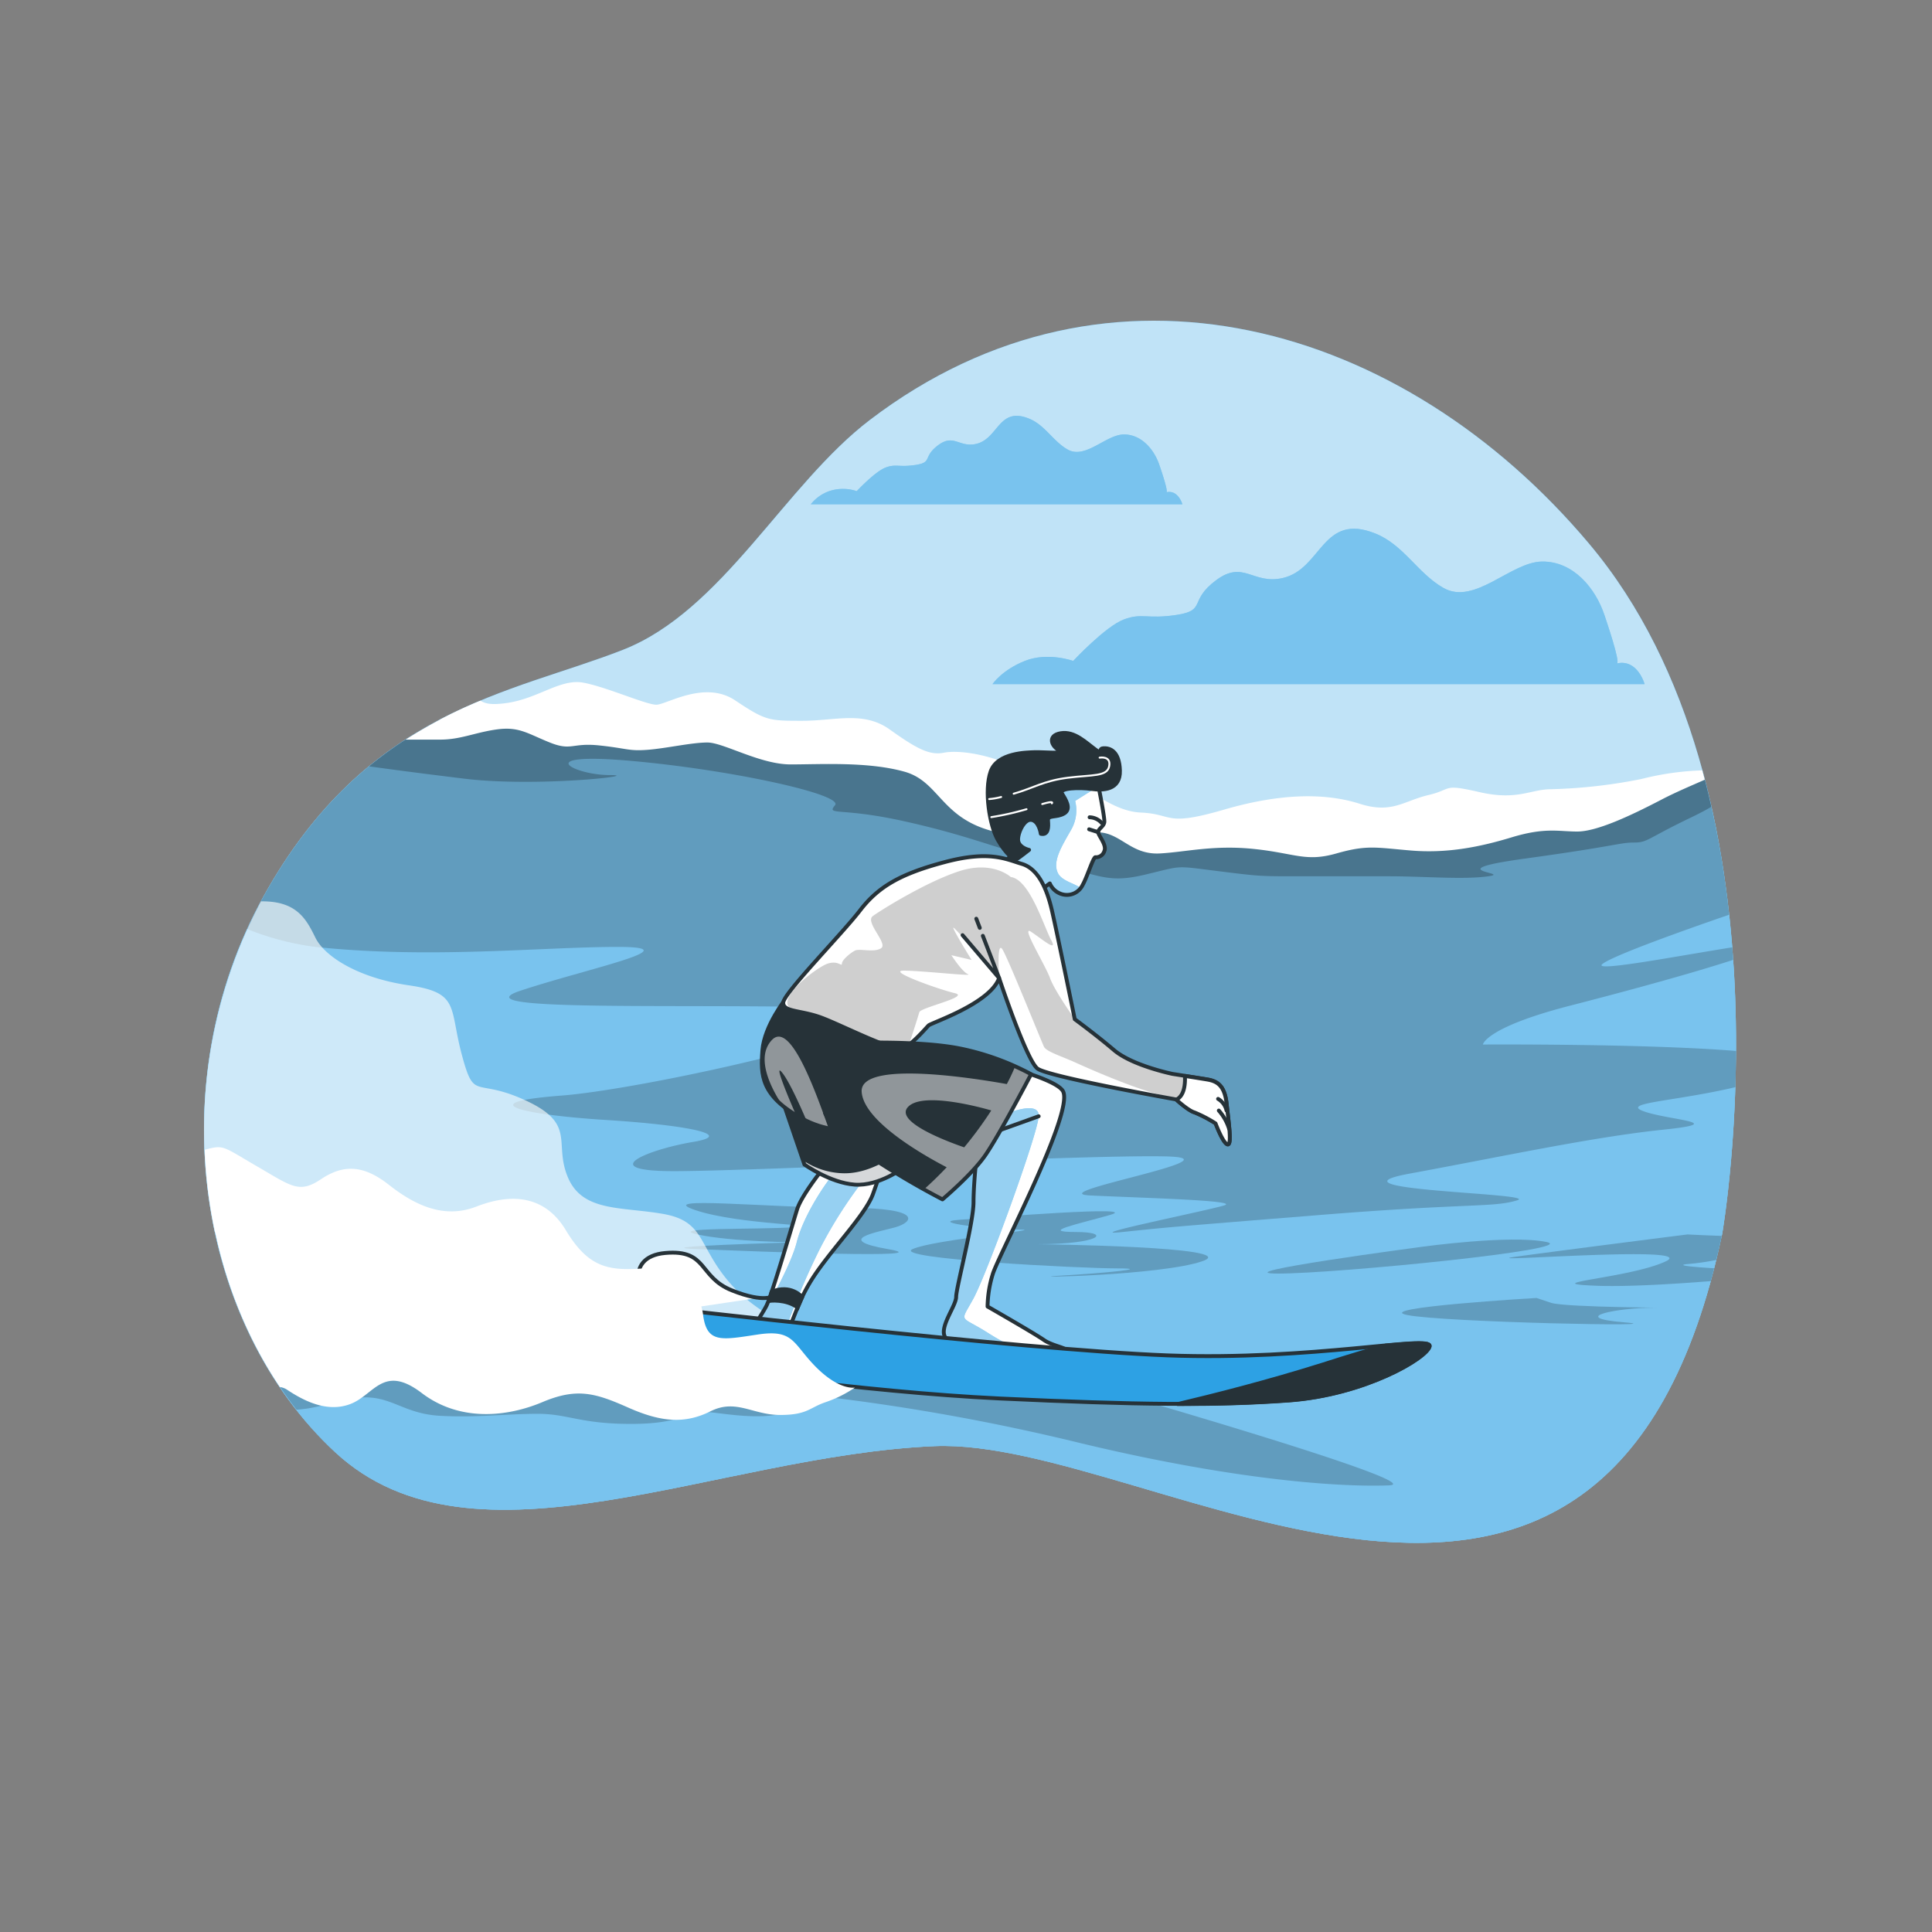 <svg xmlns="http://www.w3.org/2000/svg" xmlns:xlink="http://www.w3.org/1999/xlink" viewBox="0 0 500 500"><rect x="0" y="0" width="500" height="500" fill="#808080" stroke="none"/><defs><clipPath id="freepik--clip-path--inject-204"><path d="M284.21,203.1s1.73,8.51,1.59,9.66-1.59,1.73-1.59,2.6,2.31,3.31,1.59,4.9a2.24,2.24,0,0,1-2.31,1.59c-.58,0-2.16,5.19-3.32,7.21a4.52,4.52,0,0,1-5.48,2.31,4.88,4.88,0,0,1-3-2.74l-4,2.88-9.09-6.63,3.6-4.19S259,215.79,259,212s6.2-11.25,12.12-12.12S284.21,203.1,284.21,203.1Z" style="fill:#fff;stroke:#263238;stroke-linecap:round;stroke-linejoin:round"></path></clipPath><clipPath id="freepik--clip-path-2--inject-204"><path d="M261.83,276.53s11.89,3.12,13.3,5.93c2.8,5.59-16.8,42.57-18.21,47.3a29.91,29.91,0,0,0-1.34,8.37s12.22,7,14.58,8.66,6.86,2.13,5.2,2.84-12.3-.95-16.55-1.18-12.54.23-14.19-2.37,2.83-8.08,2.83-10.45,4.5-19.11,4.5-24.55S253.13,292.87,255,286A15.73,15.73,0,0,1,261.83,276.53Z" style="fill:#fff;stroke:#263238;stroke-linecap:round;stroke-linejoin:round"></path></clipPath><clipPath id="freepik--clip-path-3--inject-204"><path d="M213.63,301.62s-6.15,7.57-7.33,11.35-6.62,22.47-8,25.07-2.36,3.55-2.13,4.26,5.68,1.42,7.33,1.42,2.13-5.68,6.86-13S224,314.39,225.93,309s2.84-8.28,2.84-8.28A16.72,16.72,0,0,1,213.63,301.62Z" style="fill:#fff;stroke:#263238;stroke-linecap:round;stroke-linejoin:round"></path></clipPath><clipPath id="freepik--clip-path-4--inject-204"><path d="M202.52,284.82l5.67,16.56s6.63,4.73,13,5.2S234,302.09,234,302.09l-14.19-14.9S206.07,279.15,202.52,284.82Z" style="fill:#263238;stroke:#263238;stroke-linecap:round;stroke-linejoin:round"></path></clipPath><clipPath id="freepik--clip-path-5--inject-204"><path d="M203.46,258.34s-5.67,7.09-6.15,13.48-.47,11.82,10.41,17.74,23.89,2.12,27.2-4.26,3.78-10.17-2.6-14.9S203.46,258.34,203.46,258.34Z" style="fill:#263238;stroke:#263238;stroke-linecap:round;stroke-linejoin:round"></path></clipPath><clipPath id="freepik--clip-path-6--inject-204"><path d="M258.57,253.13s7.1,21.29,9.93,23.42,35.95,8,35.95,8,3.08,2.84,4.73,3.31a34.25,34.25,0,0,1,5.44,2.84s1.9,5.2,3.08,5.44.24-5.92-.24-10.41-2.13-5.91-5-6.38-9-1.42-9-1.42-10.41-2.13-15.14-6.15-10.17-8-10.17-8-4.49-22-5.91-28.15-3.79-10.88-7.81-12.06-8.27-3.55-19.86-.48-17.27,6.39-22,12.54-19.87,21.52-19.87,23.89,4.5,1.89,9.7,3.78,18.92,9,21.29,8,5.91-5.2,6.62-5.91S256.21,259.75,258.57,253.13Z" style="fill:#fff;stroke:#263238;stroke-linecap:round;stroke-linejoin:round"></path></clipPath><clipPath id="freepik--clip-path-7--inject-204"><path d="M220.49,269.92s17.27-.7,27.91,1.42A67.26,67.26,0,0,1,266.85,278s-8.52,16.32-12.06,21.28-10.88,11.12-10.88,11.12a207.23,207.23,0,0,1-20.58-12.3c-9.93-6.86-7.36-5.42-9.8-10" style="fill:#263238;stroke:#263238;stroke-linecap:round;stroke-linejoin:round"></path></clipPath></defs><g id="freepik--background-simple--inject-204"><path d="M445.7,319.31s20-113.95-34.44-178.6c-48-57.07-124.1-79.26-186.09-32.07-22.09,16.81-38.17,49.46-64,59.55-28.93,11.31-66.13,15.35-93,63.84S51,342.75,86.8,375.88s98.51.81,155-1.62S416.08,459.93,445.7,319.31Z" style="fill:#2DA1E4"></path><path d="M445.7,319.31s20-113.95-34.44-178.6c-48-57.07-124.1-79.26-186.09-32.07-22.09,16.81-38.17,49.46-64,59.55-28.93,11.31-66.13,15.35-93,63.84S51,342.75,86.8,375.88s98.51.81,155-1.62S416.08,459.93,445.7,319.31Z" style="fill:#fff;opacity:0.7"></path></g><g id="freepik--Clouds--inject-204"><path d="M418.47,171.69c.93-.32-2.85-11.32-3.19-12.36-2.33-7.12-8.13-14.11-16.22-14s-17.41,11.41-25.49,6.83c-6.67-3.79-10.26-11.11-17.58-14.07-13.84-5.59-13.84,9.16-24,11.5-7.75,1.79-10.13-4.77-17.29.59s-2.38,7.75-10.13,8.95-8.95-.6-13.72,1.19-13.11,10.73-13.11,10.73-6.56-2.38-12.52,0-8.35,6-8.35,6H425.62S423.83,170.5,418.47,171.69Z" style="fill:#2DA1E4"></path><path d="M301.88,127.39c.53-.18-1.62-6.45-1.82-7-1.32-4-4.63-8-9.24-7.95s-9.92,6.5-14.52,3.89c-3.8-2.16-5.85-6.33-10-8-7.88-3.18-7.89,5.22-13.66,6.55-4.42,1-5.78-2.71-9.85.34s-1.36,4.42-5.78,5.1-5.09-.34-7.81.68-7.48,6.11-7.48,6.11a11.19,11.19,0,0,0-7.13,0,10.64,10.64,0,0,0-4.76,3.4H306S304.94,126.71,301.88,127.39Z" style="fill:#2DA1E4"></path><path d="M418.47,171.69c.93-.32-2.85-11.32-3.19-12.36-2.33-7.12-8.13-14.11-16.22-14s-17.41,11.41-25.49,6.83c-6.67-3.79-10.26-11.11-17.58-14.07-13.84-5.59-13.84,9.16-24,11.5-7.75,1.79-10.13-4.77-17.29.59s-2.38,7.75-10.13,8.95-8.95-.6-13.72,1.19-13.11,10.73-13.11,10.73-6.56-2.38-12.52,0-8.35,6-8.35,6H425.62S423.83,170.5,418.47,171.69Z" style="fill:#fff;opacity:0.36"></path><path d="M301.88,127.39c.53-.18-1.62-6.45-1.82-7-1.32-4-4.63-8-9.24-7.95s-9.92,6.5-14.52,3.89c-3.8-2.16-5.85-6.33-10-8-7.88-3.18-7.89,5.22-13.66,6.55-4.42,1-5.78-2.71-9.85.34s-1.36,4.42-5.78,5.1-5.09-.34-7.81.68-7.48,6.11-7.48,6.11a11.19,11.19,0,0,0-7.13,0,10.64,10.64,0,0,0-4.76,3.4H306S304.94,126.71,301.88,127.39Z" style="fill:#fff;opacity:0.36"></path></g><g id="freepik--Waves--inject-204"><path d="M178.79,188.33c-22.06-2.76-44.95-2.92-65.14-2C97.47,194.81,81.56,207.93,68.21,232,41.34,280.52,51,342.75,86.8,375.88s98.51.81,155-1.62,174.28,85.67,203.9-54.95c0,0,10.78-61.49-5.07-119.76-25.48,4.89-78.19,14-117.41,14C269.61,213.56,239.33,195.9,178.79,188.33Z" style="fill:#2DA1E4"></path><path d="M178.79,188.33c-22.06-2.76-44.95-2.92-65.14-2C97.47,194.81,81.56,207.93,68.21,232,41.34,280.52,51,342.75,86.8,375.88s98.51.81,155-1.62,174.28,85.67,203.9-54.95c0,0,10.78-61.49-5.07-119.76-25.48,4.89-78.19,14-117.41,14C269.61,213.56,239.33,195.9,178.79,188.33Z" style="fill:#fff;opacity:0.36"></path><g style="opacity:0.2"><path d="M383.77,270.32s.63-4.42,22.7-10.09c14.71-3.78,31.65-8.41,42.07-11.82-.08-1.07-.15-2.15-.24-3.24-13.66,2.15-36.22,6.5-33.63,4.34s21.41-8.85,32.83-12.78a243,243,0,0,0-6.87-37.18c-25.48,4.89-78.19,14-117.41,14-53.61,0-83.89-17.66-144.43-25.23-22.06-2.76-44.95-2.92-65.14-2C97.47,194.81,81.56,207.93,68.21,232c-1.54,2.77-2.93,5.58-4.23,8.43a71.06,71.06,0,0,0,17.68,4.63c29.64,3.15,58.65,0,78.21,0s-8.2,5.68-25.23,11.35,46,3.16,83.25,4.42-47.93,20.81-72.53,22.7-8.83,5.05,11.35,6.31,34.06,3.78,22.71,5.68-25.86,7.57-5,7.57,109.74-4.42,128-3.79-33.42,9.46-20.18,10.09,38.48,1.26,34.69,2.53-38.47,8.19-26.49,6.93,12-1.26,51.09-4.41,44.78-1.89,51.09-3.79-51.72-2.52-27.76-6.93,47.31-9.46,65.6-11.36,0-2.52-5.68-5c-4.4-2,9-2.4,24.34-6,.1-3,.16-6.13.17-9.37C425.58,270.05,383.77,270.32,383.77,270.32Z"></path><path d="M268.35,322c16.4,0,19.55-3.16,10.09-3.16s0-1.89,8.83-4.41-30.91.63-39.11,1.26,8.2,2.52,15.77,2.52-22.07,2.52-27.75,5.05,43.52,5,53,5-3.78,1.26-15.14,1.9,26.49,0,37.21-3.79S268.35,322,268.35,322Z"></path><path d="M219.15,312.58c-20.18,0-50.45-3.16-39.1.63s34.69,3.78,25.23,4.41-33.43,0-24.6,1.89,25.52,2,25.52,2-41.29,1.14-25.52,1.77,63.7,2.52,49.19,0-2.52-4.42,1.9-5.68S239.33,312.58,219.15,312.58Z"></path><path d="M397.64,335.91s-42.89,2.52-33.43,4.42,71.27,3.15,56.14,1.89-1.27-3.79,7.56-3.79-22.7,0-26.48-1.26Z"></path><path d="M400.16,321.41c-9.46-1.9-32.16,1.26-32.16,1.26s-52.35,6.93-37.21,6.93S409.62,323.3,400.16,321.41Z"></path><path d="M392.6,325.19c-13.88,1.89,47.93-3.15,38.47,1.26s-34.69,5.68-17.66,6.31c7.24.27,18.92-.38,29.33-1.21.3-1.09.59-2.2.88-3.32-6.36-.39-10.52-.84-6.24-1.15a65.15,65.15,0,0,0,6.77-1c.49-2,1-4.1,1.42-6.23-5.2-.18-8.83-.38-8.83-.38S406.47,323.3,392.6,325.19Z"></path></g><path d="M323.22,213.56c-53.61,0-83.89-17.66-144.43-25.23-22.06-2.76-44.95-2.92-65.14-2a104.53,104.53,0,0,0-18.15,12c4.24.59,12.38,1.69,24.57,3.18,18.84,2.3,46.87-.92,37.68-.92s-20.68-6,5.51-3.68,55.14,8.73,52.84,11.49,1.38.46,17.92,4.14,23.43,6.89,37.21,10.56,15.62,5.52,25.27,3.22,7.35-2.3,18.38-.92,11,1.38,20.68,1.38h23.89c9.19,0,19.29.92,25.73,0s-13.79-1.38,9.64-4.6,24.36-4.13,28-4.13,3.22-.92,14.7-6.43c2.49-1.2,4.16-2.09,5.36-2.82q-1-4.62-2.28-9.23C415.15,204.44,362.44,213.56,323.22,213.56Z" style="opacity:0.25"></path><path d="M441.21,201.78c-.21-.81-.42-1.61-.64-2.41a72.71,72.71,0,0,0-15.75,2.23,134.86,134.86,0,0,1-23.42,2.65c-5.29,0-8.69,3-18.51.75s-6.8-.75-13.22.76-9.44,4.91-17.75,2.26-19.64-3-35.13,1.51-12.94,1.15-21.52.76c-8.78-.4-15.11-8.69-20.4-7.93s-5.29-.38-12.09-3.78-14.73-4.53-18.5-3.78-7.18-1.13-14-6-14-2.26-22.66-2.26-9.44,0-17.37-5.29-17.76,1.13-20.4,1.13S157,177.81,151,176.68s-11.71,4.15-20,5.28c-3.82.52-5.4.17-6.66-.63a121.63,121.63,0,0,0-19.38,10.08h9c5.29,0,9.07-1.89,14.73-2.65s7.93,1.13,13.6,3.4,5.66,0,12.84.76,7.55,1.51,12.46,1.13,11.34-1.89,15.49-1.89,13.6,5.67,21.53,5.67,20-.76,29.46,1.88,9.44,12.85,24.93,15.87,22-1,26.81,0,7.56,5.66,14.36,5.29,14-2.27,24.55-1.14,13.22,3.4,21.15,1.14,10.2-1.52,19.26-.76,17.37-.76,26.06-3.4,12.09-1.51,17-1.51,13.22-3.78,21.9-8.31C434.07,204.82,438.34,203.07,441.21,201.78Z" style="fill:#fff"></path></g><g id="freepik--Character--inject-204"><path d="M188.56,331.65c-8-9.46-6.15-15.61-17-17.5s-20.81-.47-24.59-9.46,2.36-13.72-10.88-19.87-13.25.48-16.56-11.82-.47-16.08-13.72-18S84,247.46,81.66,242.73s-4.73-9.46-13.72-9.46h-.39A126.21,126.21,0,0,0,55.62,319c12.08-1.26,28.7-2,35,2.3,10.4,7.09,15.13,20.34,29.8,21.76s22.23-5.68,33.58,1.42,16.56,9.93,27.44,9,15.61-2.36,22.7-.94a49,49,0,0,0,14.19.47l-9.46-8S196.6,341.12,188.56,331.65Z" style="fill:#fff;opacity:0.63"></path><path d="M284.21,203.1s1.73,8.51,1.59,9.66-1.59,1.73-1.59,2.6,2.31,3.31,1.59,4.9a2.24,2.24,0,0,1-2.31,1.59c-.58,0-2.16,5.19-3.32,7.21a4.52,4.52,0,0,1-5.48,2.31,4.88,4.88,0,0,1-3-2.74l-4,2.88-9.09-6.63,3.6-4.19S259,215.79,259,212s6.2-11.25,12.12-12.12S284.21,203.1,284.21,203.1Z" style="fill:#fff"></path><g style="clip-path:url(#freepik--clip-path--inject-204)"><path d="M271.09,199.92c-5.92.87-12.12,8.37-12.12,12.12s3.17,8.65,3.17,8.65l-3.6,4.19,9.09,6.63,4-2.88a4.88,4.88,0,0,0,3,2.74,4.42,4.42,0,0,0,5-1.58c-1.47-1.14-4.82-1.79-5.83-3.81-1.48-3,.89-6.82,3.27-11a10.11,10.11,0,0,0,1.18-7.71l6-3.77-.09-.42S277,199.06,271.09,199.92Z" style="fill:#2DA1E4"></path><path d="M271.09,199.92c-5.92.87-12.12,8.37-12.12,12.12s3.17,8.65,3.17,8.65l-3.6,4.19,9.09,6.63,4-2.88a4.88,4.88,0,0,0,3,2.74,4.42,4.42,0,0,0,5-1.58c-1.47-1.14-4.82-1.79-5.83-3.81-1.48-3,.89-6.82,3.27-11a10.11,10.11,0,0,0,1.18-7.71l6-3.77-.09-.42S277,199.06,271.09,199.92Z" style="fill:#fff;opacity:0.5"></path></g><path d="M284.21,203.1s1.73,8.51,1.59,9.66-1.59,1.73-1.59,2.6,2.31,3.31,1.59,4.9a2.24,2.24,0,0,1-2.31,1.59c-.58,0-2.16,5.19-3.32,7.21a4.52,4.52,0,0,1-5.48,2.31,4.88,4.88,0,0,1-3-2.74l-4,2.88-9.09-6.63,3.6-4.19S259,215.79,259,212s6.2-11.25,12.12-12.12S284.21,203.1,284.21,203.1Z" style="fill:none;stroke:#263238;stroke-linecap:round;stroke-linejoin:round"></path><path d="M261.83,276.53s11.89,3.12,13.3,5.93c2.8,5.59-16.8,42.57-18.21,47.3a29.91,29.91,0,0,0-1.34,8.37s12.22,7,14.58,8.66,6.86,2.13,5.2,2.84-12.3-.95-16.55-1.18-12.54.23-14.19-2.37,2.83-8.08,2.83-10.45,4.5-19.11,4.5-24.55S253.13,292.87,255,286A15.73,15.73,0,0,1,261.83,276.53Z" style="fill:#fff"></path><g style="clip-path:url(#freepik--clip-path-2--inject-204)"><path d="M255.75,345c-7.41-4.75-7.41-2.37-3.85-8.9s16.61-42.43,16.91-47.18-10.09,0-10.09,0l-4-1.59A130,130,0,0,0,252,311.08c0,5.44-4.5,22.19-4.5,24.55s-4.49,7.85-2.83,10.45,9.93,2.13,14.19,2.37c.95.05,2.22.18,3.64.33A74.33,74.33,0,0,1,255.75,345Z" style="fill:#2DA1E4"></path><path d="M255.75,345c-7.41-4.75-7.41-2.37-3.85-8.9s16.61-42.43,16.91-47.18-10.09,0-10.09,0l-4-1.59A130,130,0,0,0,252,311.08c0,5.44-4.5,22.19-4.5,24.55s-4.49,7.85-2.83,10.45,9.93,2.13,14.19,2.37c.95.05,2.22.18,3.64.33A74.33,74.33,0,0,1,255.75,345Z" style="fill:#fff;opacity:0.5"></path><line x1="257.24" y1="293.04" x2="268.81" y2="288.89" style="fill:none;stroke:#263238;stroke-linecap:round;stroke-linejoin:round"></line></g><path d="M261.83,276.53s11.89,3.12,13.3,5.93c2.8,5.59-16.8,42.57-18.21,47.3a29.91,29.91,0,0,0-1.34,8.37s12.22,7,14.58,8.66,6.86,2.13,5.2,2.84-12.3-.95-16.55-1.18-12.54.23-14.19-2.37,2.83-8.08,2.83-10.45,4.5-19.11,4.5-24.55S253.13,292.87,255,286A15.73,15.73,0,0,1,261.83,276.53Z" style="fill:none;stroke:#263238;stroke-linecap:round;stroke-linejoin:round"></path><path d="M213.63,301.62s-6.15,7.57-7.33,11.35-6.62,22.47-8,25.07-2.36,3.55-2.13,4.26,5.68,1.42,7.33,1.42,2.13-5.68,6.86-13S224,314.39,225.93,309s2.84-8.28,2.84-8.28A16.72,16.72,0,0,1,213.63,301.62Z" style="fill:#fff"></path><g style="clip-path:url(#freepik--clip-path-3--inject-204)"><path d="M224.6,304a114.83,114.83,0,0,0-12.47,19.29,185.89,185.89,0,0,0-8.67,20.41l-7.94-.23s8.9-14.84,10.68-22,8.31-16.92,11.28-19.59" style="fill:#2DA1E4"></path><path d="M224.6,304a114.83,114.83,0,0,0-12.47,19.29,185.89,185.89,0,0,0-8.67,20.41l-7.94-.23s8.9-14.84,10.68-22,8.31-16.92,11.28-19.59" style="fill:#fff;opacity:0.5"></path></g><path d="M213.63,301.62s-6.15,7.57-7.33,11.35-6.62,22.47-8,25.07-2.36,3.55-2.13,4.26,5.68,1.42,7.33,1.42,2.13-5.68,6.86-13S224,314.39,225.93,309s2.84-8.28,2.84-8.28A16.72,16.72,0,0,1,213.63,301.62Z" style="fill:none;stroke:#263238;stroke-linecap:round;stroke-linejoin:round"></path><path d="M202.52,284.82l5.67,16.56s6.63,4.73,13,5.2S234,302.09,234,302.09l-14.19-14.9S206.07,279.15,202.52,284.82Z" style="fill:#263238"></path><g style="clip-path:url(#freepik--clip-path-4--inject-204)"><path d="M231.24,299.22c-3.45,2.29-8.17,4.58-13.13,4.42a19.44,19.44,0,0,1-10.28-3.33l.36,1.07s6.63,4.73,13,5.2S234,302.09,234,302.09Z" style="fill:#fff;opacity:0.81"></path></g><path d="M202.52,284.82l5.67,16.56s6.63,4.73,13,5.2S234,302.09,234,302.09l-14.19-14.9S206.07,279.15,202.52,284.82Z" style="fill:none;stroke:#263238;stroke-linecap:round;stroke-linejoin:round"></path><path d="M203.46,258.34s-5.67,7.09-6.15,13.48-.47,11.82,10.41,17.74,23.89,2.12,27.2-4.26,3.78-10.17-2.6-14.9S203.46,258.34,203.46,258.34Z" style="fill:#263238"></path><g style="clip-path:url(#freepik--clip-path-5--inject-204)"><path d="M199.79,269.13c-4.32,4.52-.33,12.37,2.73,17a30.67,30.67,0,0,0,3.48,2.43c-2.95-6.82-5.39-13-3.77-11.19s4.24,7.37,6.53,12.71a24.37,24.37,0,0,0,5.68,1.91C210.65,281.28,204.42,264.28,199.79,269.13Z" style="fill:#fff;opacity:0.49"></path></g><path d="M203.46,258.34s-5.67,7.09-6.15,13.48-.47,11.82,10.41,17.74,23.89,2.12,27.2-4.26,3.78-10.17-2.6-14.9S203.46,258.34,203.46,258.34Z" style="fill:none;stroke:#263238;stroke-linecap:round;stroke-linejoin:round"></path><path d="M258.57,253.13s7.1,21.29,9.93,23.42,35.95,8,35.95,8,3.08,2.84,4.73,3.31a34.25,34.25,0,0,1,5.44,2.84s1.9,5.2,3.08,5.44.24-5.92-.24-10.41-2.13-5.91-5-6.38-9-1.42-9-1.42-10.41-2.13-15.14-6.15-10.17-8-10.17-8-4.49-22-5.91-28.15-3.79-10.88-7.81-12.06-8.27-3.55-19.86-.48-17.27,6.39-22,12.54-19.87,21.52-19.87,23.89,4.5,1.89,9.7,3.78,18.92,9,21.29,8,5.91-5.2,6.62-5.91S256.21,259.75,258.57,253.13Z" style="fill:#fff"></path><g style="clip-path:url(#freepik--clip-path-6--inject-204)"><path d="M259.43,245.7c1.54,2.46,10.15,24,10.77,25.23s4.61,2.46,8,4,13.85,6.16,20.62,8a69.27,69.27,0,0,0,9.85,2.16l-.93-4s-.32-1.08-.79-2.59l-3.44-.53s-10.41-2.13-15.14-6.15-10.17-8-10.17-8-5.23-7.31-6.46-10.7-7.7-13.84-4.93-12,7.08,5.54,5.23,2.16-5.53-15.7-10.46-16.31c0,0-4.61-4.31-13.23-1.54S228,235.54,225.88,237.08s4,7.08,2.16,8.31-5.54,0-6.77.62-3.39,2.46-3.39,3.38-.92-.92-3.69,0-12.93,8.62-9.85,11.39a10.56,10.56,0,0,0,1,.72,60.26,60.26,0,0,1,7.13,1.8c5.2,1.89,18.92,9,21.29,8a6.74,6.74,0,0,0,1.42-.83c1.14-3.33,2.51-7.66,2.73-8.5.3-1.23,13.23-4,9.23-4.93s-17.85-5.84-13.23-5.84,18.15,1.54,16.61.92-4.31-4.92-4.31-4.92l5.24,1.23s-5.54-8.93-4.62-8.31,11.76,13,11.76,13S257.89,243.24,259.43,245.7Z" style="opacity:0.19"></path><polyline points="254.36 242.19 258.57 253.13 249.11 242.02" style="fill:none;stroke:#263238;stroke-linecap:round;stroke-linejoin:round"></polyline><line x1="252.66" y1="237.76" x2="253.57" y2="240.14" style="fill:none;stroke:#263238;stroke-linecap:round;stroke-linejoin:round"></line></g><path d="M258.57,253.13s7.1,21.29,9.93,23.42,35.95,8,35.95,8,3.08,2.84,4.73,3.31a34.25,34.25,0,0,1,5.44,2.84s1.9,5.2,3.08,5.44.24-5.92-.24-10.41-2.13-5.91-5-6.38-9-1.42-9-1.42-10.41-2.13-15.14-6.15-10.17-8-10.17-8-4.49-22-5.91-28.15-3.79-10.88-7.81-12.06-8.27-3.55-19.86-.48-17.27,6.39-22,12.54-19.87,21.52-19.87,23.89,4.5,1.89,9.7,3.78,18.92,9,21.29,8,5.91-5.2,6.62-5.91S256.21,259.75,258.57,253.13Z" style="fill:none;stroke:#263238;stroke-linecap:round;stroke-linejoin:round"></path><path d="M317.7,296.18c1.18.23.24-5.92-.24-10.41s-2.13-5.91-5-6.38c-1.48-.25-3.86-.63-5.8-.93.09,1.8-.05,5.11-2.25,6.13,0,0,3.08,2.84,4.73,3.31a34.25,34.25,0,0,1,5.44,2.84S316.52,295.94,317.7,296.18Z" style="fill:#fff;stroke:#263238;stroke-linecap:round;stroke-linejoin:round"></path><path d="M315.43,287.41a13,13,0,0,1,2.67,4.75" style="fill:none;stroke:#263238;stroke-linecap:round;stroke-linejoin:round"></path><path d="M315.24,284.39a4.67,4.67,0,0,1,2.18,3" style="fill:none;stroke:#263238;stroke-linecap:round;stroke-linejoin:round"></path><path d="M285.06,212.92a4.32,4.32,0,0,0-3.07-1.41" style="fill:none;stroke:#263238;stroke-linecap:round;stroke-linejoin:round"></path><line x1="284.21" y1="215.36" x2="281.86" y2="214.62" style="fill:none;stroke:#263238;stroke-linecap:round;stroke-linejoin:round"></line><path d="M220.49,269.92s17.27-.7,27.91,1.42A67.26,67.26,0,0,1,266.85,278s-8.52,16.32-12.06,21.28-10.88,11.12-10.88,11.12a207.23,207.23,0,0,1-20.58-12.3c-9.93-6.86-7.36-5.42-9.8-10" style="fill:#263238"></path><g style="clip-path:url(#freepik--clip-path-7--inject-204)"><path d="M262.74,275.94a50.56,50.56,0,0,1-2.18,4.62c-5.89-1.07-38.12-6.59-37.56,2,.49,7.59,15.89,16.35,22,19.53-2.31,2.45-4.35,4.36-5.85,5.69,2.9,1.62,4.78,2.58,4.78,2.58s7.33-6.15,10.88-11.12S266.85,278,266.85,278,265.34,277.1,262.74,275.94Zm-13.19,21c-4.94-1.71-17.87-6.65-14.64-10.37,3.64-4.21,19.12.08,21.63.81-.28.44-.56.87-.87,1.33A99,99,0,0,1,249.55,296.91Z" style="fill:#fff;opacity:0.49"></path></g><path d="M220.49,269.92s17.27-.7,27.91,1.42A67.26,67.26,0,0,1,266.85,278s-8.52,16.32-12.06,21.28-10.88,11.12-10.88,11.12a207.23,207.23,0,0,1-20.58-12.3c-9.93-6.86-7.36-5.42-9.8-10" style="fill:none;stroke:#263238;stroke-linecap:round;stroke-linejoin:round"></path><path d="M200.26,335.3s-2.13,2.13-10.85-1.35-6.19-10.65-17.23-9.68-7.55,12.58.78,15.1" style="fill:#fff;stroke:#263238;stroke-linecap:round;stroke-linejoin:round"></path><path d="M285.85,359.57s-27.56-5.42-67.31-8.13C182.81,349,166.8,353.87,184,357.5c-6.1.46-25.82-1.18-49.12-8.43-14.69-4.57-48.66-10.15-74-12.59a107.79,107.79,0,0,0,15.86,28.34c6.77-.42,10.07-2.7,16.67-3.14,7.88-.52,11,4.21,20.49,4.73s17.34-.52,25.22-.52,11,2.62,24.17,2.62,14.19-3.15,18.39-3.15,14.71,2.63,22.59,0l11-3.67A555.61,555.61,0,0,1,280,373.57c41.56,9.94,68.21,11.29,79.5,10.84S285.85,359.57,285.85,359.57Z" style="opacity:0.2"></path><path d="M167.51,338s97,11.35,134.58,12.77,68.59-5.44,67.88-2.36S353.18,361,333.55,362.4s-39.5,1.18-74.74-.47-81.66-8.44-89.88-9.46c-11.35-1.42-29.33-2.6-39-8S124.7,333.31,167.51,338Z" style="fill:#2DA1E4;stroke:#263238;stroke-linecap:round;stroke-linejoin:round"></path><path d="M370,348.45c.27-1.16-4-.91-11.32-.23-4.64,1.25-10.18,2.94-16.59,5-14.09,4.43-27.94,7.94-37.3,10.15,10.63,0,19.74-.27,28.79-.93C353.18,361,369.26,351.52,370,348.45Z" style="fill:#263238;stroke:#263238;stroke-linecap:round;stroke-linejoin:round"></path><path d="M199.1,336.66s4.25-.58,7.35,1.74l1.16-2.71s-2.9-3.49-7.93-1.36Z" style="fill:#263238;stroke:#263238;stroke-miterlimit:10"></path><path d="M269.36,215.79s-.44-3.32-2.46-3.61-3.89,4.19-3.31,5.77,2.74,2,2.74,2-2.74,2.17-3.32,2.45-2.6-1.29-4.76-5-3.6-12.84-1.87-17.74,9.37-4.91,11.39-5,8.65.57,6.49-.43-3.32-3.9.29-4.48,6.49,2.46,9.08,4.33.15-.29,1.88-.43,4.18.72,4.33,5.77-4.33,5.19-7.36,4.76-8.51-.29-7.64,1.15,2.59,4,.57,5.19-4.32.29-4.18,1.88S271.38,216.22,269.36,215.79Z" style="fill:#263238;stroke:#263238;stroke-linecap:round;stroke-linejoin:round"></path><path d="M259.09,206.26a17.26,17.26,0,0,1-3.09.54" style="fill:none;stroke:#fff;stroke-linecap:round;stroke-linejoin:round;stroke-width:0.5px"></path><path d="M284.58,196.08s3-.55,2.48,2.2-4.4,2.2-10.72,3-9.07,2.75-14,4.13" style="fill:none;stroke:#fff;stroke-linecap:round;stroke-linejoin:round;stroke-width:0.5px"></path><path d="M269.72,208.09c3.32-1,2.5-.19,2.5-.19" style="fill:none;stroke:#fff;stroke-linecap:round;stroke-linejoin:round;stroke-width:0.5px"></path><path d="M256.55,211.47a69.56,69.56,0,0,0,9.11-2.05" style="fill:none;stroke:#fff;stroke-linecap:round;stroke-linejoin:round;stroke-width:0.5px"></path><path d="M211.27,353.89c-6.15-6.15-5.68-9.94-15.14-8.52s-13.24,2.37-14.19-5.2-8.51-12.3-16.56-11.83-13.24-.47-18.92-9.93-14.66-9.46-23.17-6.15-16.09-.47-22.71-5.68-11.83-5.2-17.5-1.41-7.57,1.89-16.56-3.32S58,296.19,53,297.56c.9,22.36,7.63,43.93,19.42,61.4a4.41,4.41,0,0,1,1.72.6c4.26,2.84,10.41,6.15,16.56,3.79s8.51-10.41,18.44-2.84,22.24,6.15,31.22,2.36,13.72-2.36,22.24,1.42,14.66,4.26,21.28.95,10.88.95,18,.95,7.57-1.9,11.82-3.32a31.59,31.59,0,0,0,7.57-3.78S217.42,360,211.27,353.89Z" style="fill:#fff"></path></g></svg>